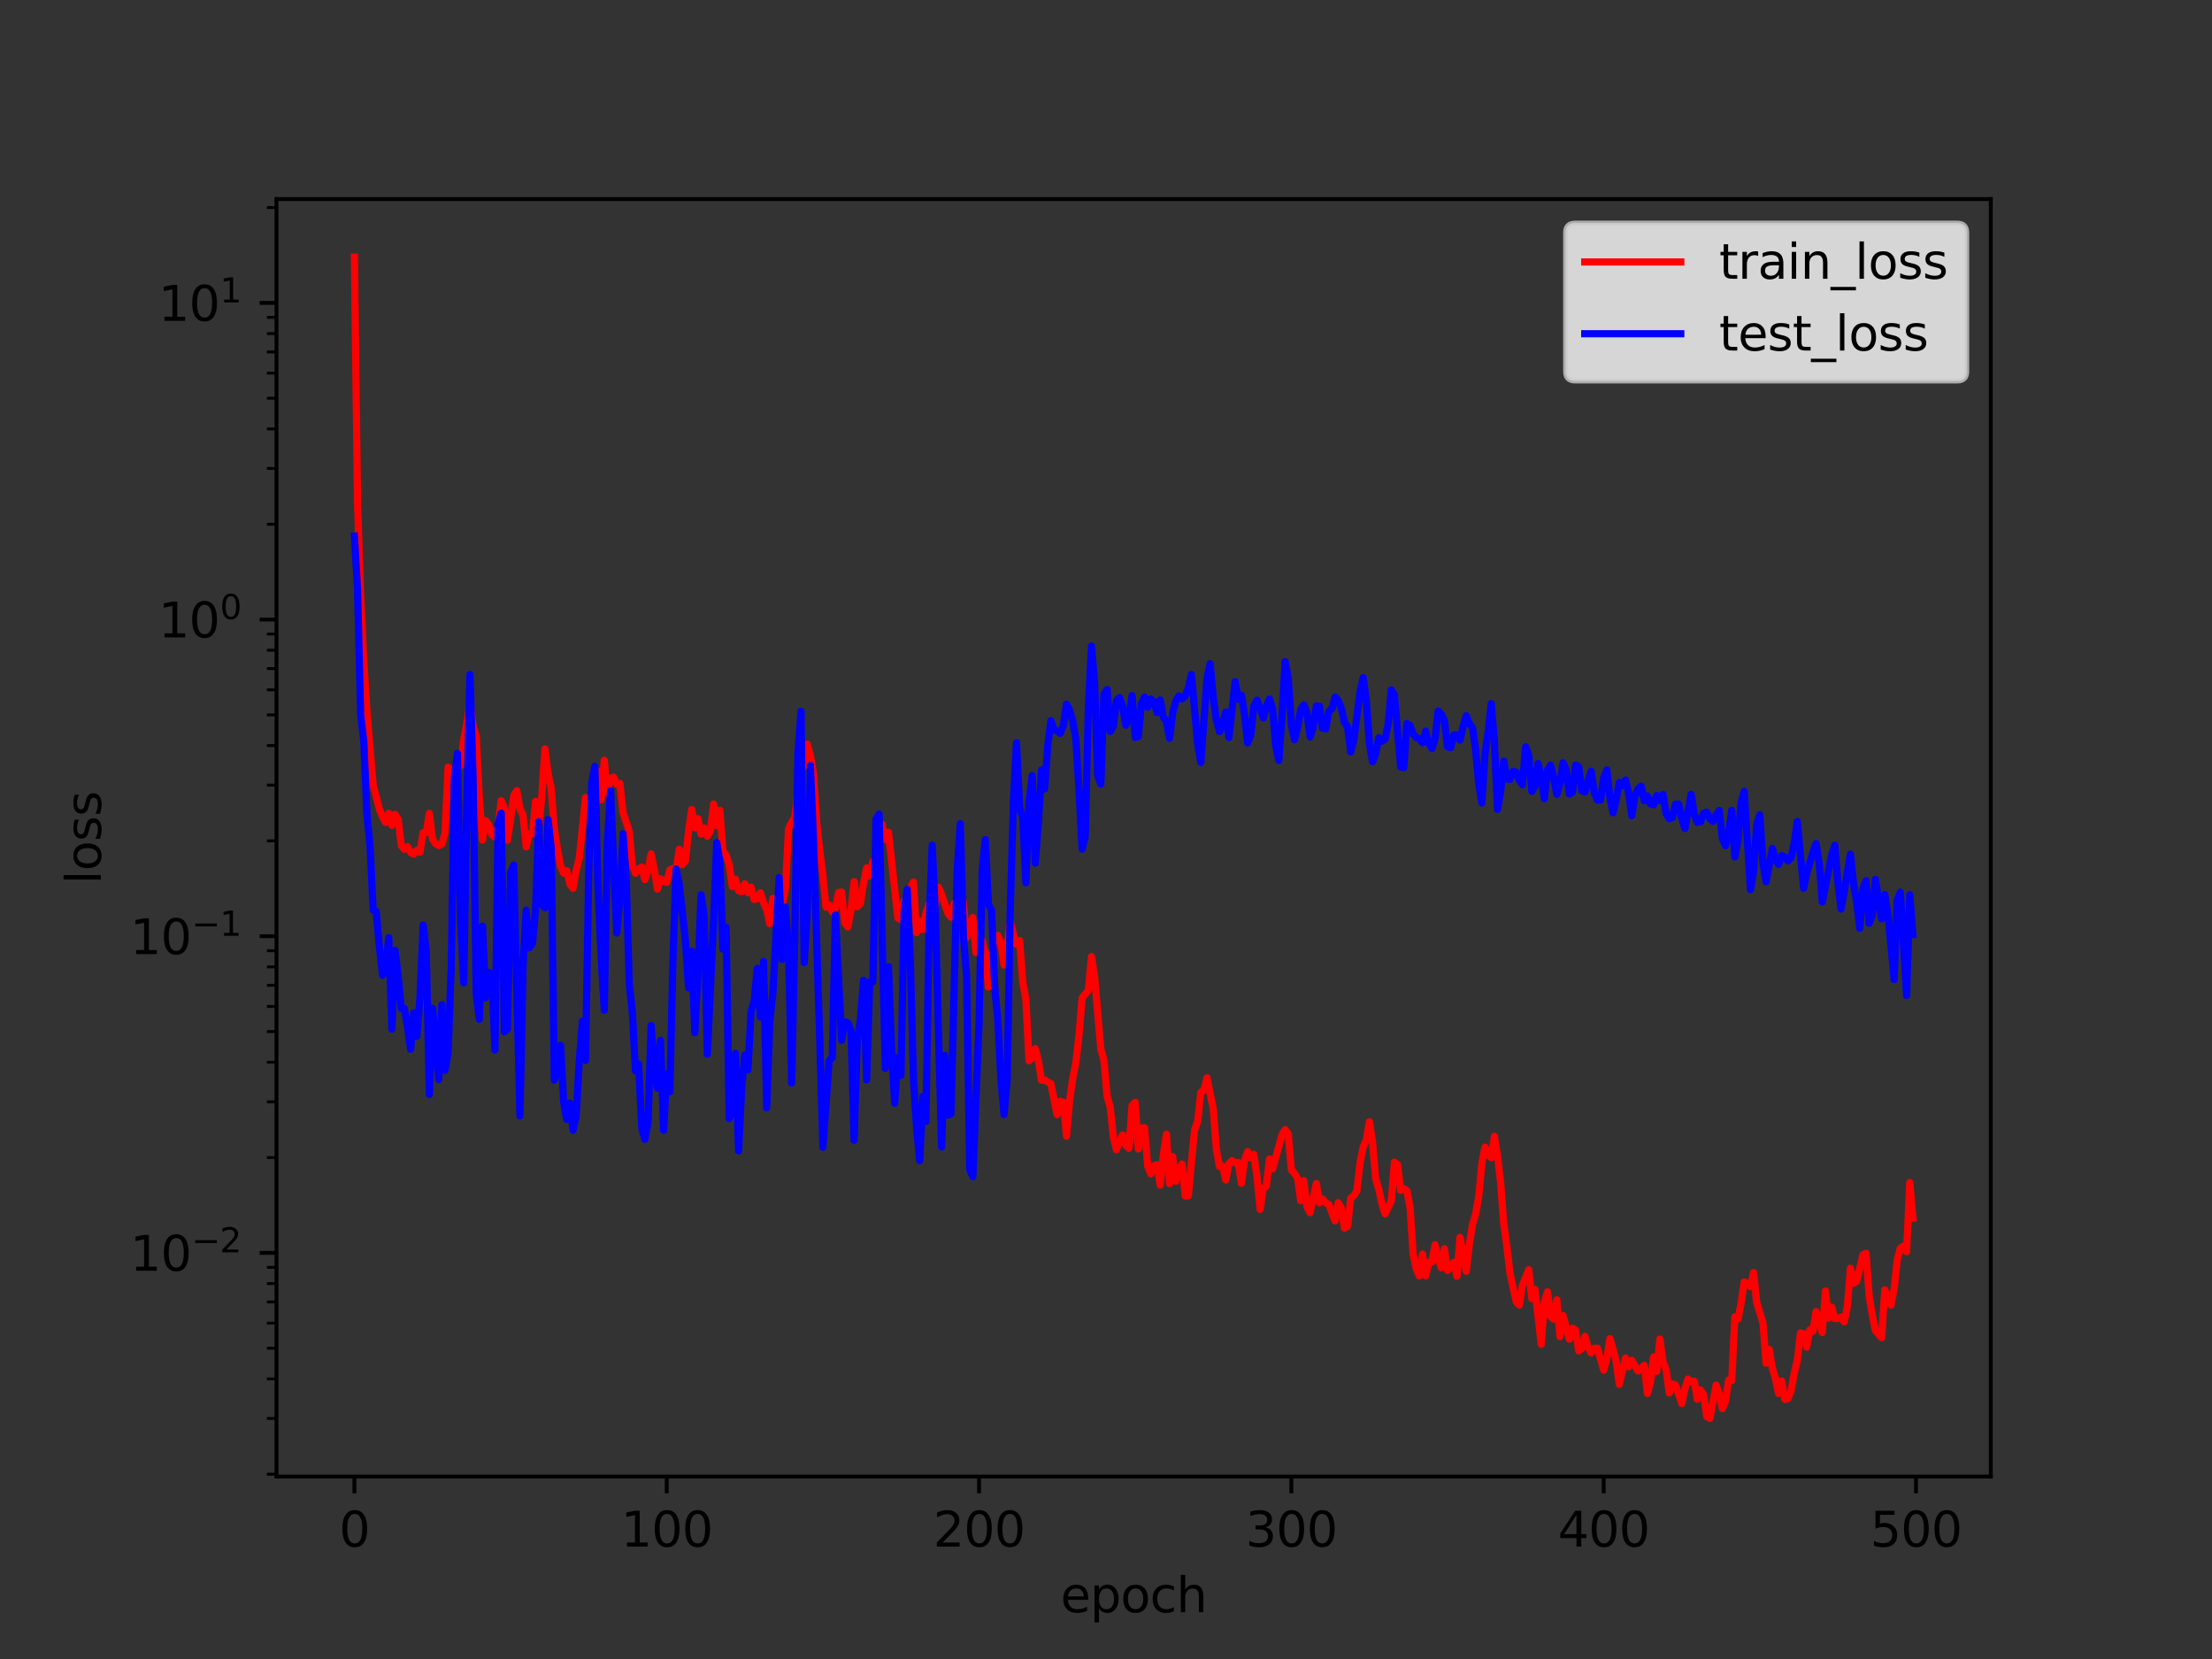 <?xml version="1.0" encoding="utf-8" standalone="no"?>
<!DOCTYPE svg PUBLIC "-//W3C//DTD SVG 1.1//EN"
  "http://www.w3.org/Graphics/SVG/1.1/DTD/svg11.dtd">
<svg xmlns:xlink="http://www.w3.org/1999/xlink" width="460.8pt" height="345.6pt" viewBox="0 0 460.8 345.6" xmlns="http://www.w3.org/2000/svg" version="1.1">
 <rect x="0" y="0" width="460.8" height="345.6" fill="#333333" stroke="none"/>
 <defs>
  <style type="text/css">*{stroke-linejoin: round; stroke-linecap: butt}</style>
 </defs>
 <g id="figure_1">
  <g id="patch_1">
   <path d="M 0 345.6 
L 460.8 345.6 
L 460.8 0 
L 0 0 
L 0 345.6 
z
" style="fill: none"/>
  </g>
  <g id="axes_1">
   <g id="patch_2">
    <path d="M 57.6 307.584 
L 414.72 307.584 
L 414.72 41.472 
L 57.6 41.472 
L 57.6 307.584 
z
" style="fill: none"/>
   </g>
   <g id="matplotlib.axis_1">
    <g id="xtick_1">
     <g id="line2d_1">
      <defs>
       <path id="m6ceccbfc9a" d="M 0 0 
L 0 3.5 
" style="stroke: #000000; stroke-width: 0.8"/>
      </defs>
      <g>
       <use xlink:href="#m6ceccbfc9a" x="73.833" y="307.584" style="stroke: #000000; stroke-width: 0.8"/>
      </g>
     </g>
     <g id="text_1">
      <!-- 0 -->
      <g transform="translate(70.651 322.182) scale(0.1 -0.1)">
       <defs>
        <path id="DejaVuSans-30" d="M 2034 4250 
Q 1547 4250 1301 3770 
Q 1056 3291 1056 2328 
Q 1056 1369 1301 889 
Q 1547 409 2034 409 
Q 2525 409 2770 889 
Q 3016 1369 3016 2328 
Q 3016 3291 2770 3770 
Q 2525 4250 2034 4250 
z
M 2034 4750 
Q 2819 4750 3233 4129 
Q 3647 3509 3647 2328 
Q 3647 1150 3233 529 
Q 2819 -91 2034 -91 
Q 1250 -91 836 529 
Q 422 1150 422 2328 
Q 422 3509 836 4129 
Q 1250 4750 2034 4750 
z
" transform="scale(0.016)"/>
       </defs>
       <use xlink:href="#DejaVuSans-30"/>
      </g>
     </g>
    </g>
    <g id="xtick_2">
     <g id="line2d_2">
      <g>
       <use xlink:href="#m6ceccbfc9a" x="138.894" y="307.584" style="stroke: #000000; stroke-width: 0.8"/>
      </g>
     </g>
     <g id="text_2">
      <!-- 100 -->
      <g transform="translate(129.35 322.182) scale(0.1 -0.1)">
       <defs>
        <path id="DejaVuSans-31" d="M 794 531 
L 1825 531 
L 1825 4091 
L 703 3866 
L 703 4441 
L 1819 4666 
L 2450 4666 
L 2450 531 
L 3481 531 
L 3481 0 
L 794 0 
L 794 531 
z
" transform="scale(0.016)"/>
       </defs>
       <use xlink:href="#DejaVuSans-31"/>
       <use xlink:href="#DejaVuSans-30" x="63.623"/>
       <use xlink:href="#DejaVuSans-30" x="127.246"/>
      </g>
     </g>
    </g>
    <g id="xtick_3">
     <g id="line2d_3">
      <g>
       <use xlink:href="#m6ceccbfc9a" x="203.955" y="307.584" style="stroke: #000000; stroke-width: 0.8"/>
      </g>
     </g>
     <g id="text_3">
      <!-- 200 -->
      <g transform="translate(194.411 322.182) scale(0.1 -0.1)">
       <defs>
        <path id="DejaVuSans-32" d="M 1228 531 
L 3431 531 
L 3431 0 
L 469 0 
L 469 531 
Q 828 903 1448 1529 
Q 2069 2156 2228 2338 
Q 2531 2678 2651 2914 
Q 2772 3150 2772 3378 
Q 2772 3750 2511 3984 
Q 2250 4219 1831 4219 
Q 1534 4219 1204 4116 
Q 875 4013 500 3803 
L 500 4441 
Q 881 4594 1212 4672 
Q 1544 4750 1819 4750 
Q 2544 4750 2975 4387 
Q 3406 4025 3406 3419 
Q 3406 3131 3298 2873 
Q 3191 2616 2906 2266 
Q 2828 2175 2409 1742 
Q 1991 1309 1228 531 
z
" transform="scale(0.016)"/>
       </defs>
       <use xlink:href="#DejaVuSans-32"/>
       <use xlink:href="#DejaVuSans-30" x="63.623"/>
       <use xlink:href="#DejaVuSans-30" x="127.246"/>
      </g>
     </g>
    </g>
    <g id="xtick_4">
     <g id="line2d_4">
      <g>
       <use xlink:href="#m6ceccbfc9a" x="269.016" y="307.584" style="stroke: #000000; stroke-width: 0.8"/>
      </g>
     </g>
     <g id="text_4">
      <!-- 300 -->
      <g transform="translate(259.472 322.182) scale(0.1 -0.1)">
       <defs>
        <path id="DejaVuSans-33" d="M 2597 2516 
Q 3050 2419 3304 2112 
Q 3559 1806 3559 1356 
Q 3559 666 3084 287 
Q 2609 -91 1734 -91 
Q 1441 -91 1130 -33 
Q 819 25 488 141 
L 488 750 
Q 750 597 1062 519 
Q 1375 441 1716 441 
Q 2309 441 2620 675 
Q 2931 909 2931 1356 
Q 2931 1769 2642 2001 
Q 2353 2234 1838 2234 
L 1294 2234 
L 1294 2753 
L 1863 2753 
Q 2328 2753 2575 2939 
Q 2822 3125 2822 3475 
Q 2822 3834 2567 4026 
Q 2313 4219 1838 4219 
Q 1578 4219 1281 4162 
Q 984 4106 628 3988 
L 628 4550 
Q 988 4650 1302 4700 
Q 1616 4750 1894 4750 
Q 2613 4750 3031 4423 
Q 3450 4097 3450 3541 
Q 3450 3153 3228 2886 
Q 3006 2619 2597 2516 
z
" transform="scale(0.016)"/>
       </defs>
       <use xlink:href="#DejaVuSans-33"/>
       <use xlink:href="#DejaVuSans-30" x="63.623"/>
       <use xlink:href="#DejaVuSans-30" x="127.246"/>
      </g>
     </g>
    </g>
    <g id="xtick_5">
     <g id="line2d_5">
      <g>
       <use xlink:href="#m6ceccbfc9a" x="334.077" y="307.584" style="stroke: #000000; stroke-width: 0.8"/>
      </g>
     </g>
     <g id="text_5">
      <!-- 400 -->
      <g transform="translate(324.533 322.182) scale(0.1 -0.1)">
       <defs>
        <path id="DejaVuSans-34" d="M 2419 4116 
L 825 1625 
L 2419 1625 
L 2419 4116 
z
M 2253 4666 
L 3047 4666 
L 3047 1625 
L 3713 1625 
L 3713 1100 
L 3047 1100 
L 3047 0 
L 2419 0 
L 2419 1100 
L 313 1100 
L 313 1709 
L 2253 4666 
z
" transform="scale(0.016)"/>
       </defs>
       <use xlink:href="#DejaVuSans-34"/>
       <use xlink:href="#DejaVuSans-30" x="63.623"/>
       <use xlink:href="#DejaVuSans-30" x="127.246"/>
      </g>
     </g>
    </g>
    <g id="xtick_6">
     <g id="line2d_6">
      <g>
       <use xlink:href="#m6ceccbfc9a" x="399.138" y="307.584" style="stroke: #000000; stroke-width: 0.8"/>
      </g>
     </g>
     <g id="text_6">
      <!-- 500 -->
      <g transform="translate(389.594 322.182) scale(0.1 -0.1)">
       <defs>
        <path id="DejaVuSans-35" d="M 691 4666 
L 3169 4666 
L 3169 4134 
L 1269 4134 
L 1269 2991 
Q 1406 3038 1543 3061 
Q 1681 3084 1819 3084 
Q 2600 3084 3056 2656 
Q 3513 2228 3513 1497 
Q 3513 744 3044 326 
Q 2575 -91 1722 -91 
Q 1428 -91 1123 -41 
Q 819 9 494 109 
L 494 744 
Q 775 591 1075 516 
Q 1375 441 1709 441 
Q 2250 441 2565 725 
Q 2881 1009 2881 1497 
Q 2881 1984 2565 2268 
Q 2250 2553 1709 2553 
Q 1456 2553 1204 2497 
Q 953 2441 691 2322 
L 691 4666 
z
" transform="scale(0.016)"/>
       </defs>
       <use xlink:href="#DejaVuSans-35"/>
       <use xlink:href="#DejaVuSans-30" x="63.623"/>
       <use xlink:href="#DejaVuSans-30" x="127.246"/>
      </g>
     </g>
    </g>
    <g id="text_7">
     <!-- epoch -->
     <g transform="translate(220.932 335.861) scale(0.1 -0.1)">
      <defs>
       <path id="DejaVuSans-65" d="M 3597 1894 
L 3597 1613 
L 953 1613 
Q 991 1019 1311 708 
Q 1631 397 2203 397 
Q 2534 397 2845 478 
Q 3156 559 3463 722 
L 3463 178 
Q 3153 47 2828 -22 
Q 2503 -91 2169 -91 
Q 1331 -91 842 396 
Q 353 884 353 1716 
Q 353 2575 817 3079 
Q 1281 3584 2069 3584 
Q 2775 3584 3186 3129 
Q 3597 2675 3597 1894 
z
M 3022 2063 
Q 3016 2534 2758 2815 
Q 2500 3097 2075 3097 
Q 1594 3097 1305 2825 
Q 1016 2553 972 2059 
L 3022 2063 
z
" transform="scale(0.016)"/>
       <path id="DejaVuSans-70" d="M 1159 525 
L 1159 -1331 
L 581 -1331 
L 581 3500 
L 1159 3500 
L 1159 2969 
Q 1341 3281 1617 3432 
Q 1894 3584 2278 3584 
Q 2916 3584 3314 3078 
Q 3713 2572 3713 1747 
Q 3713 922 3314 415 
Q 2916 -91 2278 -91 
Q 1894 -91 1617 61 
Q 1341 213 1159 525 
z
M 3116 1747 
Q 3116 2381 2855 2742 
Q 2594 3103 2138 3103 
Q 1681 3103 1420 2742 
Q 1159 2381 1159 1747 
Q 1159 1113 1420 752 
Q 1681 391 2138 391 
Q 2594 391 2855 752 
Q 3116 1113 3116 1747 
z
" transform="scale(0.016)"/>
       <path id="DejaVuSans-6f" d="M 1959 3097 
Q 1497 3097 1228 2736 
Q 959 2375 959 1747 
Q 959 1119 1226 758 
Q 1494 397 1959 397 
Q 2419 397 2687 759 
Q 2956 1122 2956 1747 
Q 2956 2369 2687 2733 
Q 2419 3097 1959 3097 
z
M 1959 3584 
Q 2709 3584 3137 3096 
Q 3566 2609 3566 1747 
Q 3566 888 3137 398 
Q 2709 -91 1959 -91 
Q 1206 -91 779 398 
Q 353 888 353 1747 
Q 353 2609 779 3096 
Q 1206 3584 1959 3584 
z
" transform="scale(0.016)"/>
       <path id="DejaVuSans-63" d="M 3122 3366 
L 3122 2828 
Q 2878 2963 2633 3030 
Q 2388 3097 2138 3097 
Q 1578 3097 1268 2742 
Q 959 2388 959 1747 
Q 959 1106 1268 751 
Q 1578 397 2138 397 
Q 2388 397 2633 464 
Q 2878 531 3122 666 
L 3122 134 
Q 2881 22 2623 -34 
Q 2366 -91 2075 -91 
Q 1284 -91 818 406 
Q 353 903 353 1747 
Q 353 2603 823 3093 
Q 1294 3584 2113 3584 
Q 2378 3584 2631 3529 
Q 2884 3475 3122 3366 
z
" transform="scale(0.016)"/>
       <path id="DejaVuSans-68" d="M 3513 2113 
L 3513 0 
L 2938 0 
L 2938 2094 
Q 2938 2591 2744 2837 
Q 2550 3084 2163 3084 
Q 1697 3084 1428 2787 
Q 1159 2491 1159 1978 
L 1159 0 
L 581 0 
L 581 4863 
L 1159 4863 
L 1159 2956 
Q 1366 3272 1645 3428 
Q 1925 3584 2291 3584 
Q 2894 3584 3203 3211 
Q 3513 2838 3513 2113 
z
" transform="scale(0.016)"/>
      </defs>
      <use xlink:href="#DejaVuSans-65"/>
      <use xlink:href="#DejaVuSans-70" x="61.523"/>
      <use xlink:href="#DejaVuSans-6f" x="125"/>
      <use xlink:href="#DejaVuSans-63" x="186.182"/>
      <use xlink:href="#DejaVuSans-68" x="241.162"/>
     </g>
    </g>
   </g>
   <g id="matplotlib.axis_2">
    <g id="ytick_1">
     <g id="line2d_7">
      <defs>
       <path id="md6dbdcbb11" d="M 0 0 
L -3.5 0 
" style="stroke: #000000; stroke-width: 0.8"/>
      </defs>
      <g>
       <use xlink:href="#md6dbdcbb11" x="57.6" y="260.998" style="stroke: #000000; stroke-width: 0.8"/>
      </g>
     </g>
     <g id="text_8">
      <!-- $\mathdefault{10^{-2}}$ -->
      <g transform="translate(27.1 264.797) scale(0.1 -0.1)">
       <defs>
        <path id="DejaVuSans-2212" d="M 678 2272 
L 4684 2272 
L 4684 1741 
L 678 1741 
L 678 2272 
z
" transform="scale(0.016)"/>
       </defs>
       <use xlink:href="#DejaVuSans-31" transform="translate(0 0.766)"/>
       <use xlink:href="#DejaVuSans-30" transform="translate(63.623 0.766)"/>
       <use xlink:href="#DejaVuSans-2212" transform="translate(128.203 39.047) scale(0.7)"/>
       <use xlink:href="#DejaVuSans-32" transform="translate(186.855 39.047) scale(0.7)"/>
      </g>
     </g>
    </g>
    <g id="ytick_2">
     <g id="line2d_8">
      <g>
       <use xlink:href="#md6dbdcbb11" x="57.6" y="195.031" style="stroke: #000000; stroke-width: 0.8"/>
      </g>
     </g>
     <g id="text_9">
      <!-- $\mathdefault{10^{-1}}$ -->
      <g transform="translate(27.1 198.83) scale(0.1 -0.1)">
       <use xlink:href="#DejaVuSans-31" transform="translate(0 0.684)"/>
       <use xlink:href="#DejaVuSans-30" transform="translate(63.623 0.684)"/>
       <use xlink:href="#DejaVuSans-2212" transform="translate(128.203 38.966) scale(0.7)"/>
       <use xlink:href="#DejaVuSans-31" transform="translate(186.855 38.966) scale(0.7)"/>
      </g>
     </g>
    </g>
    <g id="ytick_3">
     <g id="line2d_9">
      <g>
       <use xlink:href="#md6dbdcbb11" x="57.6" y="129.065" style="stroke: #000000; stroke-width: 0.8"/>
      </g>
     </g>
     <g id="text_10">
      <!-- $\mathdefault{10^{0}}$ -->
      <g transform="translate(33 132.864) scale(0.1 -0.1)">
       <use xlink:href="#DejaVuSans-31" transform="translate(0 0.766)"/>
       <use xlink:href="#DejaVuSans-30" transform="translate(63.623 0.766)"/>
       <use xlink:href="#DejaVuSans-30" transform="translate(128.203 39.047) scale(0.7)"/>
      </g>
     </g>
    </g>
    <g id="ytick_4">
     <g id="line2d_10">
      <g>
       <use xlink:href="#md6dbdcbb11" x="57.6" y="63.098" style="stroke: #000000; stroke-width: 0.8"/>
      </g>
     </g>
     <g id="text_11">
      <!-- $\mathdefault{10^{1}}$ -->
      <g transform="translate(33 66.897) scale(0.1 -0.1)">
       <use xlink:href="#DejaVuSans-31" transform="translate(0 0.684)"/>
       <use xlink:href="#DejaVuSans-30" transform="translate(63.623 0.684)"/>
       <use xlink:href="#DejaVuSans-31" transform="translate(128.203 38.966) scale(0.7)"/>
      </g>
     </g>
    </g>
    <g id="ytick_5">
     <g id="line2d_11">
      <defs>
       <path id="mde66241308" d="M 0 0 
L -2 0 
" style="stroke: #000000; stroke-width: 0.6"/>
      </defs>
      <g>
       <use xlink:href="#mde66241308" x="57.6" y="307.107" style="stroke: #000000; stroke-width: 0.6"/>
      </g>
     </g>
    </g>
    <g id="ytick_6">
     <g id="line2d_12">
      <g>
       <use xlink:href="#mde66241308" x="57.6" y="295.49" style="stroke: #000000; stroke-width: 0.6"/>
      </g>
     </g>
    </g>
    <g id="ytick_7">
     <g id="line2d_13">
      <g>
       <use xlink:href="#mde66241308" x="57.6" y="287.249" style="stroke: #000000; stroke-width: 0.6"/>
      </g>
     </g>
    </g>
    <g id="ytick_8">
     <g id="line2d_14">
      <g>
       <use xlink:href="#mde66241308" x="57.6" y="280.856" style="stroke: #000000; stroke-width: 0.6"/>
      </g>
     </g>
    </g>
    <g id="ytick_9">
     <g id="line2d_15">
      <g>
       <use xlink:href="#mde66241308" x="57.6" y="275.632" style="stroke: #000000; stroke-width: 0.6"/>
      </g>
     </g>
    </g>
    <g id="ytick_10">
     <g id="line2d_16">
      <g>
       <use xlink:href="#mde66241308" x="57.6" y="271.216" style="stroke: #000000; stroke-width: 0.6"/>
      </g>
     </g>
    </g>
    <g id="ytick_11">
     <g id="line2d_17">
      <g>
       <use xlink:href="#mde66241308" x="57.6" y="267.391" style="stroke: #000000; stroke-width: 0.6"/>
      </g>
     </g>
    </g>
    <g id="ytick_12">
     <g id="line2d_18">
      <g>
       <use xlink:href="#mde66241308" x="57.6" y="264.016" style="stroke: #000000; stroke-width: 0.6"/>
      </g>
     </g>
    </g>
    <g id="ytick_13">
     <g id="line2d_19">
      <g>
       <use xlink:href="#mde66241308" x="57.6" y="241.14" style="stroke: #000000; stroke-width: 0.6"/>
      </g>
     </g>
    </g>
    <g id="ytick_14">
     <g id="line2d_20">
      <g>
       <use xlink:href="#mde66241308" x="57.6" y="229.524" style="stroke: #000000; stroke-width: 0.6"/>
      </g>
     </g>
    </g>
    <g id="ytick_15">
     <g id="line2d_21">
      <g>
       <use xlink:href="#mde66241308" x="57.6" y="221.282" style="stroke: #000000; stroke-width: 0.6"/>
      </g>
     </g>
    </g>
    <g id="ytick_16">
     <g id="line2d_22">
      <g>
       <use xlink:href="#mde66241308" x="57.6" y="214.889" style="stroke: #000000; stroke-width: 0.6"/>
      </g>
     </g>
    </g>
    <g id="ytick_17">
     <g id="line2d_23">
      <g>
       <use xlink:href="#mde66241308" x="57.6" y="209.666" style="stroke: #000000; stroke-width: 0.6"/>
      </g>
     </g>
    </g>
    <g id="ytick_18">
     <g id="line2d_24">
      <g>
       <use xlink:href="#mde66241308" x="57.6" y="205.25" style="stroke: #000000; stroke-width: 0.6"/>
      </g>
     </g>
    </g>
    <g id="ytick_19">
     <g id="line2d_25">
      <g>
       <use xlink:href="#mde66241308" x="57.6" y="201.424" style="stroke: #000000; stroke-width: 0.6"/>
      </g>
     </g>
    </g>
    <g id="ytick_20">
     <g id="line2d_26">
      <g>
       <use xlink:href="#mde66241308" x="57.6" y="198.05" style="stroke: #000000; stroke-width: 0.6"/>
      </g>
     </g>
    </g>
    <g id="ytick_21">
     <g id="line2d_27">
      <g>
       <use xlink:href="#mde66241308" x="57.6" y="175.173" style="stroke: #000000; stroke-width: 0.6"/>
      </g>
     </g>
    </g>
    <g id="ytick_22">
     <g id="line2d_28">
      <g>
       <use xlink:href="#mde66241308" x="57.6" y="163.557" style="stroke: #000000; stroke-width: 0.6"/>
      </g>
     </g>
    </g>
    <g id="ytick_23">
     <g id="line2d_29">
      <g>
       <use xlink:href="#mde66241308" x="57.6" y="155.315" style="stroke: #000000; stroke-width: 0.6"/>
      </g>
     </g>
    </g>
    <g id="ytick_24">
     <g id="line2d_30">
      <g>
       <use xlink:href="#mde66241308" x="57.6" y="148.922" style="stroke: #000000; stroke-width: 0.6"/>
      </g>
     </g>
    </g>
    <g id="ytick_25">
     <g id="line2d_31">
      <g>
       <use xlink:href="#mde66241308" x="57.6" y="143.699" style="stroke: #000000; stroke-width: 0.6"/>
      </g>
     </g>
    </g>
    <g id="ytick_26">
     <g id="line2d_32">
      <g>
       <use xlink:href="#mde66241308" x="57.6" y="139.283" style="stroke: #000000; stroke-width: 0.6"/>
      </g>
     </g>
    </g>
    <g id="ytick_27">
     <g id="line2d_33">
      <g>
       <use xlink:href="#mde66241308" x="57.6" y="135.457" style="stroke: #000000; stroke-width: 0.6"/>
      </g>
     </g>
    </g>
    <g id="ytick_28">
     <g id="line2d_34">
      <g>
       <use xlink:href="#mde66241308" x="57.6" y="132.083" style="stroke: #000000; stroke-width: 0.6"/>
      </g>
     </g>
    </g>
    <g id="ytick_29">
     <g id="line2d_35">
      <g>
       <use xlink:href="#mde66241308" x="57.6" y="109.207" style="stroke: #000000; stroke-width: 0.6"/>
      </g>
     </g>
    </g>
    <g id="ytick_30">
     <g id="line2d_36">
      <g>
       <use xlink:href="#mde66241308" x="57.6" y="97.59" style="stroke: #000000; stroke-width: 0.6"/>
      </g>
     </g>
    </g>
    <g id="ytick_31">
     <g id="line2d_37">
      <g>
       <use xlink:href="#mde66241308" x="57.6" y="89.349" style="stroke: #000000; stroke-width: 0.6"/>
      </g>
     </g>
    </g>
    <g id="ytick_32">
     <g id="line2d_38">
      <g>
       <use xlink:href="#mde66241308" x="57.6" y="82.956" style="stroke: #000000; stroke-width: 0.6"/>
      </g>
     </g>
    </g>
    <g id="ytick_33">
     <g id="line2d_39">
      <g>
       <use xlink:href="#mde66241308" x="57.6" y="77.733" style="stroke: #000000; stroke-width: 0.6"/>
      </g>
     </g>
    </g>
    <g id="ytick_34">
     <g id="line2d_40">
      <g>
       <use xlink:href="#mde66241308" x="57.6" y="73.316" style="stroke: #000000; stroke-width: 0.6"/>
      </g>
     </g>
    </g>
    <g id="ytick_35">
     <g id="line2d_41">
      <g>
       <use xlink:href="#mde66241308" x="57.6" y="69.491" style="stroke: #000000; stroke-width: 0.6"/>
      </g>
     </g>
    </g>
    <g id="ytick_36">
     <g id="line2d_42">
      <g>
       <use xlink:href="#mde66241308" x="57.6" y="66.116" style="stroke: #000000; stroke-width: 0.6"/>
      </g>
     </g>
    </g>
    <g id="ytick_37">
     <g id="line2d_43">
      <g>
       <use xlink:href="#mde66241308" x="57.6" y="43.24" style="stroke: #000000; stroke-width: 0.6"/>
      </g>
     </g>
    </g>
    <g id="text_12">
     <!-- loss -->
     <g transform="translate(21.02 184.186) rotate(-90) scale(0.1 -0.1)">
      <defs>
       <path id="DejaVuSans-6c" d="M 603 4863 
L 1178 4863 
L 1178 0 
L 603 0 
L 603 4863 
z
" transform="scale(0.016)"/>
       <path id="DejaVuSans-73" d="M 2834 3397 
L 2834 2853 
Q 2591 2978 2328 3040 
Q 2066 3103 1784 3103 
Q 1356 3103 1142 2972 
Q 928 2841 928 2578 
Q 928 2378 1081 2264 
Q 1234 2150 1697 2047 
L 1894 2003 
Q 2506 1872 2764 1633 
Q 3022 1394 3022 966 
Q 3022 478 2636 193 
Q 2250 -91 1575 -91 
Q 1294 -91 989 -36 
Q 684 19 347 128 
L 347 722 
Q 666 556 975 473 
Q 1284 391 1588 391 
Q 1994 391 2212 530 
Q 2431 669 2431 922 
Q 2431 1156 2273 1281 
Q 2116 1406 1581 1522 
L 1381 1569 
Q 847 1681 609 1914 
Q 372 2147 372 2553 
Q 372 3047 722 3315 
Q 1072 3584 1716 3584 
Q 2034 3584 2315 3537 
Q 2597 3491 2834 3397 
z
" transform="scale(0.016)"/>
      </defs>
      <use xlink:href="#DejaVuSans-6c"/>
      <use xlink:href="#DejaVuSans-6f" x="27.783"/>
      <use xlink:href="#DejaVuSans-73" x="88.965"/>
      <use xlink:href="#DejaVuSans-73" x="141.064"/>
     </g>
    </g>
   </g>
   <g id="line2d_44">
    <path d="M 73.833 53.568 
L 74.483 104.665 
L 75.134 124.354 
L 75.785 137.544 
L 76.435 148.186 
L 77.736 163.507 
L 79.038 168.536 
L 79.688 170.208 
L 80.339 171.33 
L 80.989 169.443 
L 81.64 171.936 
L 82.291 169.645 
L 82.941 170.671 
L 83.592 176.183 
L 84.242 176.916 
L 84.893 176.368 
L 85.544 177.57 
L 86.194 177.957 
L 86.845 177.124 
L 87.496 177.53 
L 88.146 173.47 
L 88.797 173.443 
L 89.447 169.437 
L 90.098 174.782 
L 90.749 175.757 
L 91.399 176.139 
L 92.05 175.825 
L 92.7 173.606 
L 93.351 159.793 
L 94.002 162.131 
L 94.652 160.656 
L 95.303 158.365 
L 95.953 159.466 
L 96.604 154.073 
L 97.255 150.772 
L 97.905 146.451 
L 98.556 151.294 
L 99.207 153.345 
L 99.857 166.384 
L 100.508 174.991 
L 101.158 170.95 
L 101.809 171.758 
L 102.46 173.805 
L 103.11 174.412 
L 103.761 172.098 
L 104.411 166.784 
L 105.062 168.254 
L 105.713 175.013 
L 106.363 170.819 
L 107.014 165.734 
L 107.664 164.717 
L 108.315 168.455 
L 108.966 169.838 
L 109.616 176.421 
L 110.267 173.712 
L 110.918 173.704 
L 111.568 166.943 
L 112.219 172.742 
L 112.869 165.841 
L 113.52 155.994 
L 114.171 161.165 
L 114.821 164.185 
L 115.472 172.567 
L 116.122 176.853 
L 116.773 180.371 
L 117.424 181.879 
L 118.074 181.407 
L 118.725 184.181 
L 119.375 185.057 
L 120.026 181.316 
L 120.677 178.733 
L 121.978 166.161 
L 122.629 169.356 
L 123.279 167.825 
L 124.58 160.665 
L 125.231 166.619 
L 125.882 158.383 
L 126.532 165.278 
L 127.183 162.13 
L 127.833 161.891 
L 128.484 163.357 
L 129.135 163.183 
L 129.785 169.238 
L 131.086 173.172 
L 131.737 180.304 
L 132.388 181.922 
L 133.038 181.033 
L 133.689 180.617 
L 134.339 183.237 
L 134.99 181.301 
L 135.641 177.888 
L 136.291 181.041 
L 136.942 185.223 
L 137.593 183.057 
L 138.243 183.611 
L 138.894 183.808 
L 139.544 181.216 
L 140.195 180.958 
L 140.846 181.34 
L 141.496 176.924 
L 142.147 180.111 
L 142.797 179.352 
L 143.448 173.038 
L 144.099 168.625 
L 144.749 172.466 
L 145.4 170.545 
L 146.05 173.763 
L 146.701 172.482 
L 147.352 174.205 
L 148.002 173.095 
L 148.653 167.489 
L 149.304 172.008 
L 149.954 168.795 
L 150.605 177.276 
L 151.255 178.105 
L 151.906 180.14 
L 152.557 184.703 
L 153.207 183.161 
L 153.858 185.552 
L 154.508 185.763 
L 155.159 184.108 
L 155.81 185.964 
L 156.46 184.823 
L 157.111 187.379 
L 157.761 187.215 
L 158.412 185.989 
L 159.063 188.054 
L 159.713 189.48 
L 160.364 192.404 
L 161.015 187.12 
L 161.665 190.063 
L 162.316 187.534 
L 162.966 188.52 
L 163.617 185.245 
L 164.268 172.65 
L 164.918 171.336 
L 165.569 170.291 
L 166.219 164.712 
L 166.87 156.124 
L 167.521 159.631 
L 168.171 154.989 
L 168.822 157.48 
L 169.472 161.079 
L 170.123 171.158 
L 170.774 177.316 
L 171.424 182.394 
L 172.075 188.98 
L 172.725 188.486 
L 173.376 189.947 
L 174.027 189.23 
L 174.677 185.921 
L 175.328 185.85 
L 175.979 192.217 
L 176.629 193.101 
L 177.28 189.684 
L 177.93 183.652 
L 178.581 188.885 
L 179.232 188.229 
L 179.882 184.07 
L 180.533 180.805 
L 181.183 182.497 
L 181.834 179.419 
L 182.485 181.431 
L 183.135 175.342 
L 183.786 171.753 
L 184.436 174.902 
L 185.087 173.375 
L 187.039 191.243 
L 187.69 191.565 
L 188.34 187.665 
L 188.991 187.171 
L 189.641 184.934 
L 190.292 183.753 
L 190.943 194.286 
L 191.593 191.887 
L 192.244 193.643 
L 192.894 190.23 
L 193.545 188.261 
L 194.196 188.732 
L 194.846 188.731 
L 195.497 184.845 
L 196.147 186.276 
L 197.449 190.2 
L 198.099 191.077 
L 198.75 188.188 
L 199.401 190.104 
L 200.051 185.274 
L 200.702 188.106 
L 201.352 195.334 
L 202.003 193.519 
L 202.654 191.131 
L 203.304 198.411 
L 203.955 196.582 
L 204.605 195.886 
L 205.256 198.683 
L 205.907 205.592 
L 206.557 199.235 
L 207.208 195.302 
L 207.858 194.87 
L 208.509 196.406 
L 209.16 201.041 
L 209.81 197.33 
L 210.461 192.011 
L 211.112 194.614 
L 211.762 196.698 
L 212.413 195.944 
L 213.063 204.534 
L 213.714 208.183 
L 214.365 220.992 
L 215.015 220.322 
L 215.666 218.464 
L 216.316 220.95 
L 216.967 225.047 
L 217.618 225.001 
L 218.919 225.79 
L 220.22 232.196 
L 220.871 229.405 
L 221.521 229.655 
L 222.172 236.679 
L 222.822 229.206 
L 223.473 224.667 
L 224.124 221.391 
L 224.774 215.703 
L 225.425 207.867 
L 226.726 206.339 
L 227.377 199.268 
L 228.027 203.454 
L 229.329 218.554 
L 229.979 220.935 
L 230.63 228.344 
L 231.28 230.649 
L 231.931 236.88 
L 232.582 239.514 
L 233.232 237.663 
L 233.883 236.428 
L 234.533 238.579 
L 235.184 239.218 
L 235.835 230.318 
L 236.485 229.633 
L 237.136 239.361 
L 237.787 235.018 
L 238.437 234.908 
L 239.088 242.948 
L 239.738 244.539 
L 240.389 242.841 
L 241.04 242.599 
L 241.69 246.895 
L 242.341 240.592 
L 242.991 236.274 
L 243.642 246.574 
L 244.293 240.942 
L 244.943 246.085 
L 245.594 243.711 
L 246.244 242.494 
L 246.895 249.152 
L 247.546 249.105 
L 248.847 235.42 
L 249.498 233.6 
L 250.148 227.584 
L 250.799 227.113 
L 251.449 224.529 
L 252.751 231.042 
L 253.401 239.549 
L 254.052 243.006 
L 254.702 242.913 
L 255.353 245.815 
L 256.004 242.454 
L 256.654 241.784 
L 257.305 242.226 
L 257.955 242.184 
L 258.606 246.497 
L 259.257 241.721 
L 259.907 239.896 
L 260.558 241.207 
L 261.208 240.483 
L 261.859 245.148 
L 262.51 251.947 
L 263.16 247.514 
L 263.811 247.115 
L 264.462 241.421 
L 265.112 243.517 
L 267.064 236.416 
L 267.715 235.31 
L 268.365 236.197 
L 269.016 243.677 
L 269.666 244.44 
L 270.317 245.473 
L 270.968 250.138 
L 271.618 245.943 
L 272.269 251.343 
L 272.919 252.625 
L 274.221 246.539 
L 274.871 250.582 
L 275.522 249.777 
L 276.173 250.566 
L 276.823 250.925 
L 278.124 254.342 
L 278.775 250.546 
L 279.426 251.645 
L 280.076 255.843 
L 280.727 255.459 
L 281.377 249.612 
L 282.028 249.086 
L 282.679 248.05 
L 283.329 242.226 
L 283.98 238.939 
L 284.63 237.409 
L 285.281 233.682 
L 285.932 238.039 
L 286.582 245.574 
L 287.233 247.732 
L 287.884 250.782 
L 288.534 252.871 
L 289.835 250.165 
L 290.486 242.101 
L 291.137 242.577 
L 291.787 247.972 
L 292.438 247.628 
L 293.088 248.081 
L 293.739 251.512 
L 294.39 261.324 
L 295.04 264.377 
L 295.691 265.816 
L 296.341 261.245 
L 296.992 265.777 
L 297.643 262.972 
L 298.293 262.933 
L 298.944 259.281 
L 299.595 262.172 
L 300.245 264.112 
L 300.896 260.139 
L 301.546 264.662 
L 302.848 262.955 
L 303.498 265.877 
L 304.149 257.756 
L 305.45 264.838 
L 306.101 259.146 
L 306.751 255.075 
L 307.402 252.921 
L 308.052 249.247 
L 308.703 242.246 
L 309.354 238.977 
L 310.004 240.554 
L 310.655 241.166 
L 311.305 236.69 
L 311.956 240.696 
L 312.607 246.281 
L 313.257 254.985 
L 313.908 259.602 
L 314.559 265.267 
L 315.86 271.196 
L 316.51 271.874 
L 317.161 267.746 
L 318.462 264.494 
L 319.113 270.503 
L 319.763 268.598 
L 321.065 280.036 
L 321.715 271.369 
L 322.366 269.124 
L 323.016 274.246 
L 323.667 274.804 
L 324.318 270.78 
L 324.968 278.435 
L 325.619 274.051 
L 326.92 278.983 
L 327.571 276.678 
L 328.221 277.104 
L 328.872 281.395 
L 329.523 280.95 
L 330.173 278.378 
L 330.824 280.625 
L 331.474 281.85 
L 332.125 280.862 
L 332.776 280.861 
L 334.077 285.423 
L 334.727 283.071 
L 335.378 278.86 
L 336.029 281.017 
L 336.679 283.587 
L 337.33 288.397 
L 338.631 282.903 
L 339.282 284.73 
L 339.932 283.401 
L 341.234 285.6 
L 342.535 284.42 
L 343.185 290.305 
L 343.836 288.008 
L 344.487 282.667 
L 345.137 285.681 
L 345.788 278.952 
L 346.438 283.684 
L 347.089 285.364 
L 347.74 290.2 
L 348.39 288.297 
L 349.041 288.527 
L 350.342 292.384 
L 350.993 289.367 
L 351.643 287.282 
L 352.294 287.847 
L 352.945 287.731 
L 353.595 291.493 
L 354.246 289.557 
L 354.896 290.52 
L 355.547 295.091 
L 356.198 295.488 
L 357.499 288.534 
L 358.149 290.389 
L 358.8 293.434 
L 359.451 291.97 
L 360.101 287.492 
L 360.752 287.614 
L 361.402 274.329 
L 362.053 274.786 
L 362.704 271.513 
L 363.354 267.058 
L 364.005 267.317 
L 364.656 268.032 
L 365.306 265.106 
L 365.957 271.346 
L 367.258 275.549 
L 367.909 283.986 
L 368.559 281.119 
L 369.21 285.02 
L 369.86 287.147 
L 370.511 290.283 
L 371.162 287.683 
L 371.812 291.537 
L 372.463 291.325 
L 373.113 289.739 
L 373.764 286.065 
L 374.415 283.362 
L 375.065 277.681 
L 375.716 277.84 
L 376.367 280.648 
L 377.017 277.027 
L 377.668 277.329 
L 378.318 273.222 
L 378.969 275.741 
L 379.62 277.595 
L 380.27 268.927 
L 380.921 274.575 
L 381.571 272.302 
L 382.222 274.669 
L 382.873 274.678 
L 383.523 274.377 
L 384.174 275.36 
L 384.824 272.352 
L 385.475 264.209 
L 386.126 267.351 
L 386.776 266.882 
L 388.078 261.419 
L 388.728 261.08 
L 389.379 269.916 
L 390.029 273.948 
L 390.68 277.161 
L 391.981 278.673 
L 392.632 268.684 
L 393.933 271.88 
L 394.584 268.485 
L 395.234 262.388 
L 395.885 260.008 
L 396.535 259.591 
L 397.186 260.747 
L 397.837 246.341 
L 398.487 253.766 
L 398.487 253.766 
" clip-path="url(#pe21ac7d279)" style="fill: none; stroke: #ff0000; stroke-width: 1.5; stroke-linecap: square"/>
   </g>
   <g id="line2d_45">
    <path d="M 73.833 111.68 
L 74.483 122.673 
L 75.134 148.932 
L 75.785 154.446 
L 76.435 169.577 
L 77.086 176.221 
L 77.736 189.579 
L 78.387 189.904 
L 79.038 197.376 
L 79.688 203.174 
L 80.339 201.242 
L 80.989 195.321 
L 81.64 214.385 
L 82.291 197.982 
L 82.941 203.326 
L 83.592 210.094 
L 84.242 210.088 
L 84.893 213.919 
L 85.544 218.598 
L 86.194 210.995 
L 86.845 215.903 
L 87.496 207.661 
L 88.146 192.694 
L 88.797 198.169 
L 89.447 228.025 
L 90.098 210.036 
L 90.749 216.191 
L 91.399 224.904 
L 92.05 209.297 
L 92.7 222.997 
L 93.351 219.305 
L 94.002 201.223 
L 94.652 161.953 
L 95.303 156.94 
L 95.953 192.04 
L 96.604 204.747 
L 97.255 167.072 
L 97.905 140.518 
L 98.556 161.699 
L 99.207 207.154 
L 99.857 212.339 
L 100.508 192.931 
L 101.158 207.863 
L 101.809 202.571 
L 102.46 202.928 
L 103.11 218.758 
L 103.761 171.595 
L 104.411 169.383 
L 105.062 214.955 
L 105.713 214.397 
L 106.363 181.721 
L 107.014 180.221 
L 108.315 232.481 
L 108.966 201.205 
L 109.616 189.598 
L 110.267 197.434 
L 110.918 196.571 
L 111.568 189.558 
L 112.219 171.163 
L 112.869 188.423 
L 113.52 189.123 
L 114.171 170.749 
L 114.821 176.554 
L 115.472 225.017 
L 116.122 222.034 
L 116.773 217.741 
L 117.424 229.605 
L 118.074 233.176 
L 118.725 229.795 
L 119.375 235.443 
L 120.026 232.503 
L 120.677 220.922 
L 121.327 212.735 
L 121.978 220.902 
L 122.629 182.118 
L 123.279 162.975 
L 123.93 159.658 
L 124.58 184.933 
L 125.231 199.486 
L 125.882 210.466 
L 126.532 175.39 
L 127.183 164.726 
L 128.484 194.372 
L 129.135 187.124 
L 129.785 173.686 
L 130.436 182.652 
L 131.086 204.979 
L 131.737 210.971 
L 132.388 223.135 
L 133.038 221.66 
L 133.689 235.011 
L 134.339 237.354 
L 134.99 233.947 
L 135.641 213.625 
L 136.291 222.435 
L 136.942 226.687 
L 137.593 216.711 
L 138.243 235.456 
L 138.894 223.736 
L 139.544 227.437 
L 140.195 199.679 
L 140.846 181.034 
L 141.496 184.119 
L 142.797 196.084 
L 143.448 205.811 
L 144.099 198.106 
L 144.749 215.117 
L 145.4 202.86 
L 146.05 186.393 
L 146.701 191.023 
L 147.352 219.631 
L 148.653 191.871 
L 149.304 175.541 
L 149.954 179.396 
L 150.605 197.721 
L 151.255 193.161 
L 151.906 233.03 
L 152.557 231.094 
L 153.207 219.415 
L 153.858 239.758 
L 154.508 226.698 
L 155.159 219.75 
L 155.81 222.86 
L 156.46 210.689 
L 157.111 208.485 
L 157.761 201.752 
L 158.412 211.893 
L 159.063 200.263 
L 159.713 230.775 
L 160.364 212.624 
L 161.015 206.766 
L 162.316 182.838 
L 162.966 199.86 
L 163.617 188.986 
L 164.268 197.922 
L 164.918 225.625 
L 165.569 195.102 
L 166.219 157.131 
L 166.87 148.181 
L 167.521 200.529 
L 168.171 190.179 
L 168.822 159.455 
L 169.472 175.032 
L 170.774 216.71 
L 171.424 238.994 
L 172.725 220.96 
L 173.376 220.305 
L 174.027 190.609 
L 175.328 216.708 
L 175.979 212.848 
L 176.629 213.086 
L 177.28 214.759 
L 177.93 237.543 
L 178.581 216.989 
L 179.232 212.414 
L 179.882 204.208 
L 180.533 224.958 
L 181.183 204.533 
L 181.834 204.537 
L 182.485 170.622 
L 183.135 169.577 
L 184.436 222.573 
L 185.087 201.391 
L 185.738 218.733 
L 186.388 229.83 
L 187.039 220.265 
L 187.69 224.039 
L 188.34 190.153 
L 188.991 185.261 
L 189.641 200.141 
L 190.292 224.814 
L 190.943 234.892 
L 191.593 241.766 
L 192.244 228.39 
L 192.894 233.632 
L 193.545 192.762 
L 194.196 176.059 
L 194.846 190.123 
L 196.147 238.938 
L 196.798 219.845 
L 197.449 232.286 
L 198.099 232.057 
L 199.401 181.299 
L 200.051 171.579 
L 200.702 195.202 
L 201.352 203.147 
L 202.003 243.602 
L 202.654 245.141 
L 203.955 213.182 
L 204.605 181.149 
L 205.256 174.899 
L 205.907 188.415 
L 206.557 189.559 
L 207.208 205.597 
L 207.858 212.307 
L 208.509 224.788 
L 209.16 232.189 
L 209.81 225.063 
L 210.461 189.206 
L 211.112 166.709 
L 211.762 154.731 
L 212.413 168.391 
L 213.063 170.333 
L 213.714 183.897 
L 214.365 167.055 
L 215.015 161.568 
L 215.666 179.813 
L 216.316 171.498 
L 216.967 160.368 
L 217.618 164.363 
L 218.268 155.397 
L 218.919 150.132 
L 219.569 151.959 
L 220.22 152.266 
L 220.871 152.766 
L 221.521 151.167 
L 222.172 146.688 
L 222.822 147.908 
L 223.473 150.267 
L 224.124 154.048 
L 224.774 164.43 
L 225.425 176.903 
L 226.076 174.334 
L 226.726 147.518 
L 227.377 134.583 
L 228.027 142.356 
L 228.678 161.611 
L 229.329 163.367 
L 229.979 144.567 
L 230.63 143.648 
L 231.28 152.391 
L 231.931 151.311 
L 232.582 145.966 
L 233.232 145.311 
L 233.883 147.168 
L 234.533 151.081 
L 235.184 149.474 
L 235.835 144.898 
L 236.485 153.629 
L 237.136 153.422 
L 237.787 146.553 
L 238.437 145.205 
L 239.088 147.324 
L 239.738 145.605 
L 240.389 146.216 
L 241.04 148.418 
L 241.69 145.821 
L 242.341 149.418 
L 242.991 150.224 
L 243.642 153.785 
L 244.293 148.469 
L 244.943 146.049 
L 245.594 144.948 
L 246.244 145.604 
L 246.895 144.993 
L 247.546 143.342 
L 248.196 140.522 
L 249.498 154.979 
L 250.148 158.822 
L 251.449 141.294 
L 252.1 138.261 
L 252.751 145.449 
L 253.401 149.972 
L 254.052 152.409 
L 254.702 150.894 
L 255.353 148.326 
L 256.004 153.648 
L 257.305 141.99 
L 257.955 145.663 
L 258.606 144.818 
L 259.257 148.729 
L 259.907 154.775 
L 260.558 153.118 
L 261.208 147.055 
L 261.859 145.84 
L 262.51 147.538 
L 263.16 149.585 
L 263.811 147.155 
L 264.462 145.621 
L 265.112 147.719 
L 265.763 155.451 
L 266.413 158.413 
L 267.064 149.255 
L 267.715 137.835 
L 268.365 141.213 
L 269.016 150.959 
L 269.666 154.106 
L 270.317 151.536 
L 270.968 147.74 
L 271.618 146.84 
L 272.269 148.546 
L 272.919 153.524 
L 273.57 151.492 
L 274.221 147.048 
L 274.871 147.123 
L 275.522 151.703 
L 276.173 151.839 
L 276.823 148.173 
L 277.474 147.617 
L 278.124 145.196 
L 278.775 145.952 
L 279.426 147.549 
L 280.076 150.448 
L 280.727 151.425 
L 281.377 156.65 
L 282.028 154.182 
L 283.329 144.064 
L 283.98 141.158 
L 284.63 145.941 
L 285.281 154.901 
L 285.932 158.685 
L 286.582 157.073 
L 287.233 153.669 
L 287.884 154.416 
L 288.534 154.002 
L 289.185 150.812 
L 289.835 143.701 
L 290.486 144.781 
L 291.787 159.768 
L 292.438 159.906 
L 293.088 150.741 
L 293.739 151.139 
L 294.39 152.907 
L 295.04 153.646 
L 295.691 153.949 
L 296.341 154.722 
L 296.992 152.321 
L 297.643 154.801 
L 298.293 155.958 
L 298.944 153.938 
L 299.595 148.122 
L 300.245 148.759 
L 300.896 150.031 
L 301.546 155.584 
L 302.197 155.748 
L 302.848 153.123 
L 303.498 153.098 
L 304.149 154.17 
L 304.799 151.36 
L 305.45 149.091 
L 306.101 150.736 
L 306.751 151.584 
L 307.402 156.139 
L 308.052 163.321 
L 308.703 167.266 
L 309.354 157.109 
L 310.004 152.514 
L 310.655 146.567 
L 311.305 154.405 
L 311.956 168.601 
L 312.607 165.005 
L 313.257 158.54 
L 313.908 162.236 
L 314.559 162.377 
L 315.209 160.676 
L 315.86 160.872 
L 316.51 162.527 
L 317.161 163.489 
L 317.812 155.586 
L 318.462 157.248 
L 319.113 164.855 
L 319.763 163.803 
L 320.414 159.067 
L 321.065 162.073 
L 321.715 166.379 
L 322.366 160.446 
L 323.016 159.393 
L 323.667 162.083 
L 324.318 165.477 
L 324.968 163.211 
L 325.619 158.917 
L 326.27 160.312 
L 326.92 165.419 
L 327.571 165.062 
L 328.221 159.381 
L 328.872 159.742 
L 329.523 164.735 
L 330.173 164.988 
L 330.824 162.591 
L 331.474 160.662 
L 332.125 165.168 
L 332.776 166.672 
L 333.426 166.655 
L 334.077 162.07 
L 334.727 160.388 
L 335.378 166.129 
L 336.029 169.318 
L 336.679 166.637 
L 337.33 162.993 
L 337.981 163.689 
L 338.631 162.488 
L 339.282 165.241 
L 339.932 169.931 
L 340.583 165.941 
L 341.234 164.333 
L 341.884 163.782 
L 342.535 166.829 
L 343.185 165.805 
L 343.836 167.463 
L 344.487 167.659 
L 345.137 165.719 
L 345.788 166.773 
L 346.438 165.498 
L 347.089 169.475 
L 347.74 170.566 
L 348.39 170.271 
L 349.041 167.52 
L 349.691 167.507 
L 350.342 170.462 
L 350.993 172.619 
L 352.294 165.493 
L 352.945 169.575 
L 353.595 171.299 
L 354.246 171.22 
L 354.896 169.393 
L 355.547 169.187 
L 356.198 170.578 
L 356.848 171.095 
L 357.499 169.731 
L 358.149 168.834 
L 358.8 174.686 
L 359.451 176.182 
L 360.101 173.496 
L 360.752 168.82 
L 361.402 178.525 
L 362.053 175.054 
L 362.704 167.141 
L 363.354 164.865 
L 364.656 185.346 
L 365.306 181.543 
L 365.957 171.737 
L 366.607 169.745 
L 367.258 179.832 
L 367.909 183.698 
L 369.21 176.745 
L 369.86 178.973 
L 370.511 180.068 
L 371.162 178.218 
L 371.812 178.511 
L 372.463 179.329 
L 373.113 178.747 
L 373.764 175.618 
L 374.415 171.121 
L 375.716 185.055 
L 376.367 182.008 
L 377.668 177.516 
L 378.318 175.722 
L 378.969 179.747 
L 379.62 187.901 
L 381.571 178.141 
L 382.222 176.064 
L 382.873 183.85 
L 383.523 189.377 
L 384.174 185.828 
L 385.475 177.96 
L 386.126 184.038 
L 386.776 187.771 
L 387.427 193.39 
L 388.078 185.123 
L 388.728 183.476 
L 389.379 192.332 
L 390.029 190.676 
L 390.68 183.196 
L 391.981 191.421 
L 392.632 186.358 
L 393.282 190.296 
L 394.584 204.074 
L 395.234 187.49 
L 395.885 185.853 
L 397.186 207.401 
L 397.837 186.406 
L 398.487 194.712 
L 398.487 194.712 
" clip-path="url(#pe21ac7d279)" style="fill: none; stroke: #0000ff; stroke-width: 1.5; stroke-linecap: square"/>
   </g>
   <g id="patch_3">
    <path d="M 57.6 307.584 
L 57.6 41.472 
" style="fill: none; stroke: #000000; stroke-width: 0.8; stroke-linejoin: miter; stroke-linecap: square"/>
   </g>
   <g id="patch_4">
    <path d="M 414.72 307.584 
L 414.72 41.472 
" style="fill: none; stroke: #000000; stroke-width: 0.8; stroke-linejoin: miter; stroke-linecap: square"/>
   </g>
   <g id="patch_5">
    <path d="M 57.6 307.584 
L 414.72 307.584 
" style="fill: none; stroke: #000000; stroke-width: 0.8; stroke-linejoin: miter; stroke-linecap: square"/>
   </g>
   <g id="patch_6">
    <path d="M 57.6 41.472 
L 414.72 41.472 
" style="fill: none; stroke: #000000; stroke-width: 0.8; stroke-linejoin: miter; stroke-linecap: square"/>
   </g>
   <g id="legend_1">
    <g id="patch_7">
     <path d="M 328.129 79.385 
L 407.72 79.385 
Q 409.72 79.385 409.72 77.385 
L 409.72 48.472 
Q 409.72 46.472 407.72 46.472 
L 328.129 46.472 
Q 326.129 46.472 326.129 48.472 
L 326.129 77.385 
Q 326.129 79.385 328.129 79.385 
z
" style="fill: #ffffff; opacity: 0.8; stroke: #cccccc; stroke-linejoin: miter"/>
    </g>
    <g id="line2d_46">
     <path d="M 330.129 54.57 
L 340.129 54.57 
L 350.129 54.57 
" style="fill: none; stroke: #ff0000; stroke-width: 1.5; stroke-linecap: square"/>
    </g>
    <g id="text_13">
     <!-- train_loss -->
     <g transform="translate(358.129 58.07) scale(0.1 -0.1)">
      <defs>
       <path id="DejaVuSans-74" d="M 1172 4494 
L 1172 3500 
L 2356 3500 
L 2356 3053 
L 1172 3053 
L 1172 1153 
Q 1172 725 1289 603 
Q 1406 481 1766 481 
L 2356 481 
L 2356 0 
L 1766 0 
Q 1100 0 847 248 
Q 594 497 594 1153 
L 594 3053 
L 172 3053 
L 172 3500 
L 594 3500 
L 594 4494 
L 1172 4494 
z
" transform="scale(0.016)"/>
       <path id="DejaVuSans-72" d="M 2631 2963 
Q 2534 3019 2420 3045 
Q 2306 3072 2169 3072 
Q 1681 3072 1420 2755 
Q 1159 2438 1159 1844 
L 1159 0 
L 581 0 
L 581 3500 
L 1159 3500 
L 1159 2956 
Q 1341 3275 1631 3429 
Q 1922 3584 2338 3584 
Q 2397 3584 2469 3576 
Q 2541 3569 2628 3553 
L 2631 2963 
z
" transform="scale(0.016)"/>
       <path id="DejaVuSans-61" d="M 2194 1759 
Q 1497 1759 1228 1600 
Q 959 1441 959 1056 
Q 959 750 1161 570 
Q 1363 391 1709 391 
Q 2188 391 2477 730 
Q 2766 1069 2766 1631 
L 2766 1759 
L 2194 1759 
z
M 3341 1997 
L 3341 0 
L 2766 0 
L 2766 531 
Q 2569 213 2275 61 
Q 1981 -91 1556 -91 
Q 1019 -91 701 211 
Q 384 513 384 1019 
Q 384 1609 779 1909 
Q 1175 2209 1959 2209 
L 2766 2209 
L 2766 2266 
Q 2766 2663 2505 2880 
Q 2244 3097 1772 3097 
Q 1472 3097 1187 3025 
Q 903 2953 641 2809 
L 641 3341 
Q 956 3463 1253 3523 
Q 1550 3584 1831 3584 
Q 2591 3584 2966 3190 
Q 3341 2797 3341 1997 
z
" transform="scale(0.016)"/>
       <path id="DejaVuSans-69" d="M 603 3500 
L 1178 3500 
L 1178 0 
L 603 0 
L 603 3500 
z
M 603 4863 
L 1178 4863 
L 1178 4134 
L 603 4134 
L 603 4863 
z
" transform="scale(0.016)"/>
       <path id="DejaVuSans-6e" d="M 3513 2113 
L 3513 0 
L 2938 0 
L 2938 2094 
Q 2938 2591 2744 2837 
Q 2550 3084 2163 3084 
Q 1697 3084 1428 2787 
Q 1159 2491 1159 1978 
L 1159 0 
L 581 0 
L 581 3500 
L 1159 3500 
L 1159 2956 
Q 1366 3272 1645 3428 
Q 1925 3584 2291 3584 
Q 2894 3584 3203 3211 
Q 3513 2838 3513 2113 
z
" transform="scale(0.016)"/>
       <path id="DejaVuSans-5f" d="M 3263 -1063 
L 3263 -1509 
L -63 -1509 
L -63 -1063 
L 3263 -1063 
z
" transform="scale(0.016)"/>
      </defs>
      <use xlink:href="#DejaVuSans-74"/>
      <use xlink:href="#DejaVuSans-72" x="39.209"/>
      <use xlink:href="#DejaVuSans-61" x="80.322"/>
      <use xlink:href="#DejaVuSans-69" x="141.602"/>
      <use xlink:href="#DejaVuSans-6e" x="169.385"/>
      <use xlink:href="#DejaVuSans-5f" x="232.764"/>
      <use xlink:href="#DejaVuSans-6c" x="282.764"/>
      <use xlink:href="#DejaVuSans-6f" x="310.547"/>
      <use xlink:href="#DejaVuSans-73" x="371.729"/>
      <use xlink:href="#DejaVuSans-73" x="423.828"/>
     </g>
    </g>
    <g id="line2d_47">
     <path d="M 330.129 69.527 
L 340.129 69.527 
L 350.129 69.527 
" style="fill: none; stroke: #0000ff; stroke-width: 1.5; stroke-linecap: square"/>
    </g>
    <g id="text_14">
     <!-- test_loss -->
     <g transform="translate(358.129 73.027) scale(0.1 -0.1)">
      <use xlink:href="#DejaVuSans-74"/>
      <use xlink:href="#DejaVuSans-65" x="39.209"/>
      <use xlink:href="#DejaVuSans-73" x="100.732"/>
      <use xlink:href="#DejaVuSans-74" x="152.832"/>
      <use xlink:href="#DejaVuSans-5f" x="192.041"/>
      <use xlink:href="#DejaVuSans-6c" x="242.041"/>
      <use xlink:href="#DejaVuSans-6f" x="269.824"/>
      <use xlink:href="#DejaVuSans-73" x="331.006"/>
      <use xlink:href="#DejaVuSans-73" x="383.105"/>
     </g>
    </g>
   </g>
  </g>
 </g>
 <defs>
  <clipPath id="pe21ac7d279">
   <rect x="57.6" y="41.472" width="357.12" height="266.112"/>
  </clipPath>
 </defs>
</svg>
